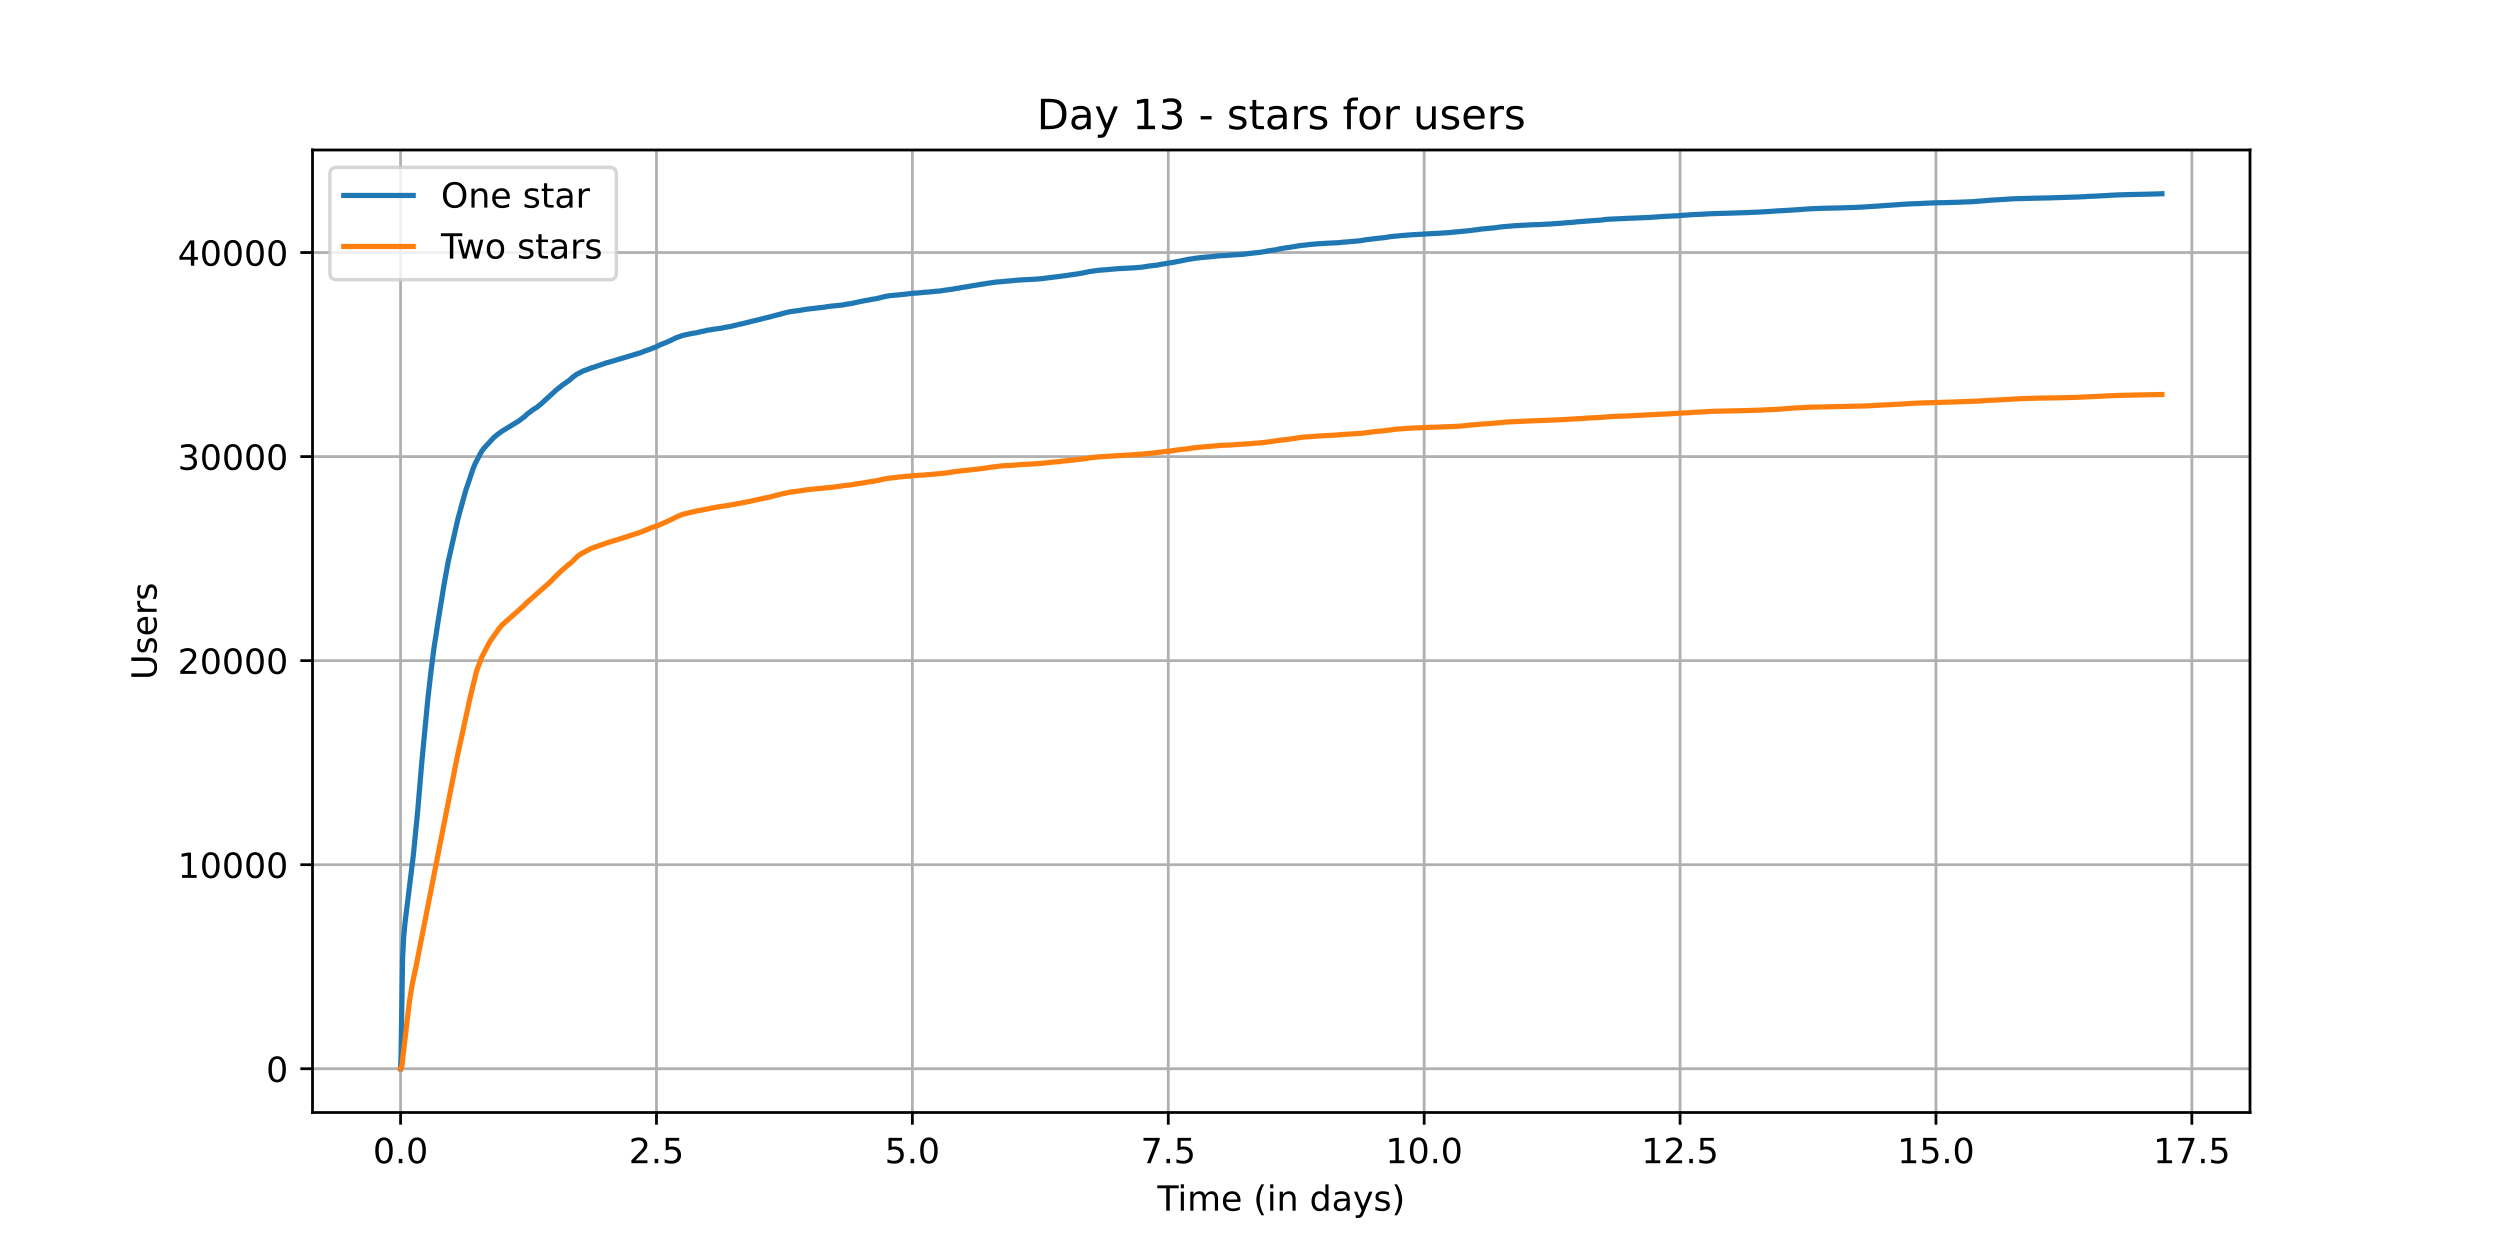 <?xml version="1.0" encoding="utf-8" standalone="no"?>
<!DOCTYPE svg PUBLIC "-//W3C//DTD SVG 1.1//EN"
  "http://www.w3.org/Graphics/SVG/1.1/DTD/svg11.dtd">
<!-- Created with matplotlib (https://matplotlib.org/) -->
<svg height="360pt" version="1.1" viewBox="0 0 720 360" width="720pt" xmlns="http://www.w3.org/2000/svg" xmlns:xlink="http://www.w3.org/1999/xlink">
 <defs>
  <style type="text/css">*{stroke-linecap:butt;stroke-linejoin:round;}</style>
 </defs>
 <g id="figure_1">
  <g id="patch_1">
   <path d="M 0 360 
L 720 360 
L 720 0 
L 0 0 
z
" style="fill:#ffffff;"/>
  </g>
  <g id="axes_1">
   <g id="patch_2">
    <path d="M 90 320.4 
L 648 320.4 
L 648 43.2 
L 90 43.2 
z
" style="fill:#ffffff;"/>
   </g>
   <g id="matplotlib.axis_1">
    <g id="xtick_1">
     <g id="line2d_1">
      <path clip-path="url(#p4069d397db)" d="M 115.364 320.4 
L 115.364 43.2 
" style="fill:none;stroke:#b0b0b0;stroke-linecap:square;stroke-width:0.8;"/>
     </g>
     <g id="line2d_2">
      <defs>
       <path d="M 0 0 
L 0 3.5 
" id="m867867e6f7" style="stroke:#000000;stroke-width:0.8;"/>
      </defs>
      <g>
       <use style="stroke:#000000;stroke-width:0.8;" x="115.364" xlink:href="#m867867e6f7" y="320.4"/>
      </g>
     </g>
     <g id="text_1">
      <!-- 0.0 -->
      <g transform="translate(107.412 334.998)scale(0.1 -0.1)">
       <defs>
        <path d="M 31.781 66.406 
Q 24.172 66.406 20.328 58.906 
Q 16.5 51.422 16.5 36.375 
Q 16.5 21.391 20.328 13.891 
Q 24.172 6.391 31.781 6.391 
Q 39.453 6.391 43.281 13.891 
Q 47.125 21.391 47.125 36.375 
Q 47.125 51.422 43.281 58.906 
Q 39.453 66.406 31.781 66.406 
z
M 31.781 74.219 
Q 44.047 74.219 50.516 64.516 
Q 56.984 54.828 56.984 36.375 
Q 56.984 17.969 50.516 8.266 
Q 44.047 -1.422 31.781 -1.422 
Q 19.531 -1.422 13.062 8.266 
Q 6.594 17.969 6.594 36.375 
Q 6.594 54.828 13.062 64.516 
Q 19.531 74.219 31.781 74.219 
z
" id="DejaVuSans-48"/>
        <path d="M 10.688 12.406 
L 21 12.406 
L 21 0 
L 10.688 0 
z
" id="DejaVuSans-46"/>
       </defs>
       <use xlink:href="#DejaVuSans-48"/>
       <use x="63.623" xlink:href="#DejaVuSans-46"/>
       <use x="95.41" xlink:href="#DejaVuSans-48"/>
      </g>
     </g>
    </g>
    <g id="xtick_2">
     <g id="line2d_3">
      <path clip-path="url(#p4069d397db)" d="M 189.062 320.4 
L 189.062 43.2 
" style="fill:none;stroke:#b0b0b0;stroke-linecap:square;stroke-width:0.8;"/>
     </g>
     <g id="line2d_4">
      <g>
       <use style="stroke:#000000;stroke-width:0.8;" x="189.062" xlink:href="#m867867e6f7" y="320.4"/>
      </g>
     </g>
     <g id="text_2">
      <!-- 2.5 -->
      <g transform="translate(181.111 334.998)scale(0.1 -0.1)">
       <defs>
        <path d="M 19.188 8.297 
L 53.609 8.297 
L 53.609 0 
L 7.328 0 
L 7.328 8.297 
Q 12.938 14.109 22.625 23.891 
Q 32.328 33.688 34.812 36.531 
Q 39.547 41.844 41.422 45.531 
Q 43.312 49.219 43.312 52.781 
Q 43.312 58.594 39.234 62.25 
Q 35.156 65.922 28.609 65.922 
Q 23.969 65.922 18.812 64.312 
Q 13.672 62.703 7.812 59.422 
L 7.812 69.391 
Q 13.766 71.781 18.938 73 
Q 24.125 74.219 28.422 74.219 
Q 39.75 74.219 46.484 68.547 
Q 53.219 62.891 53.219 53.422 
Q 53.219 48.922 51.531 44.891 
Q 49.859 40.875 45.406 35.406 
Q 44.188 33.984 37.641 27.219 
Q 31.109 20.453 19.188 8.297 
z
" id="DejaVuSans-50"/>
        <path d="M 10.797 72.906 
L 49.516 72.906 
L 49.516 64.594 
L 19.828 64.594 
L 19.828 46.734 
Q 21.969 47.469 24.109 47.828 
Q 26.266 48.188 28.422 48.188 
Q 40.625 48.188 47.75 41.5 
Q 54.891 34.812 54.891 23.391 
Q 54.891 11.625 47.562 5.094 
Q 40.234 -1.422 26.906 -1.422 
Q 22.312 -1.422 17.547 -0.641 
Q 12.797 0.141 7.719 1.703 
L 7.719 11.625 
Q 12.109 9.234 16.797 8.062 
Q 21.484 6.891 26.703 6.891 
Q 35.156 6.891 40.078 11.328 
Q 45.016 15.766 45.016 23.391 
Q 45.016 31 40.078 35.438 
Q 35.156 39.891 26.703 39.891 
Q 22.75 39.891 18.812 39.016 
Q 14.891 38.141 10.797 36.281 
z
" id="DejaVuSans-53"/>
       </defs>
       <use xlink:href="#DejaVuSans-50"/>
       <use x="63.623" xlink:href="#DejaVuSans-46"/>
       <use x="95.41" xlink:href="#DejaVuSans-53"/>
      </g>
     </g>
    </g>
    <g id="xtick_3">
     <g id="line2d_5">
      <path clip-path="url(#p4069d397db)" d="M 262.761 320.4 
L 262.761 43.2 
" style="fill:none;stroke:#b0b0b0;stroke-linecap:square;stroke-width:0.8;"/>
     </g>
     <g id="line2d_6">
      <g>
       <use style="stroke:#000000;stroke-width:0.8;" x="262.761" xlink:href="#m867867e6f7" y="320.4"/>
      </g>
     </g>
     <g id="text_3">
      <!-- 5.0 -->
      <g transform="translate(254.809 334.998)scale(0.1 -0.1)">
       <use xlink:href="#DejaVuSans-53"/>
       <use x="63.623" xlink:href="#DejaVuSans-46"/>
       <use x="95.41" xlink:href="#DejaVuSans-48"/>
      </g>
     </g>
    </g>
    <g id="xtick_4">
     <g id="line2d_7">
      <path clip-path="url(#p4069d397db)" d="M 336.46 320.4 
L 336.46 43.2 
" style="fill:none;stroke:#b0b0b0;stroke-linecap:square;stroke-width:0.8;"/>
     </g>
     <g id="line2d_8">
      <g>
       <use style="stroke:#000000;stroke-width:0.8;" x="336.46" xlink:href="#m867867e6f7" y="320.4"/>
      </g>
     </g>
     <g id="text_4">
      <!-- 7.5 -->
      <g transform="translate(328.508 334.998)scale(0.1 -0.1)">
       <defs>
        <path d="M 8.203 72.906 
L 55.078 72.906 
L 55.078 68.703 
L 28.609 0 
L 18.312 0 
L 43.219 64.594 
L 8.203 64.594 
z
" id="DejaVuSans-55"/>
       </defs>
       <use xlink:href="#DejaVuSans-55"/>
       <use x="63.623" xlink:href="#DejaVuSans-46"/>
       <use x="95.41" xlink:href="#DejaVuSans-53"/>
      </g>
     </g>
    </g>
    <g id="xtick_5">
     <g id="line2d_9">
      <path clip-path="url(#p4069d397db)" d="M 410.158 320.4 
L 410.158 43.2 
" style="fill:none;stroke:#b0b0b0;stroke-linecap:square;stroke-width:0.8;"/>
     </g>
     <g id="line2d_10">
      <g>
       <use style="stroke:#000000;stroke-width:0.8;" x="410.158" xlink:href="#m867867e6f7" y="320.4"/>
      </g>
     </g>
     <g id="text_5">
      <!-- 10.0 -->
      <g transform="translate(399.026 334.998)scale(0.1 -0.1)">
       <defs>
        <path d="M 12.406 8.297 
L 28.516 8.297 
L 28.516 63.922 
L 10.984 60.406 
L 10.984 69.391 
L 28.422 72.906 
L 38.281 72.906 
L 38.281 8.297 
L 54.391 8.297 
L 54.391 0 
L 12.406 0 
z
" id="DejaVuSans-49"/>
       </defs>
       <use xlink:href="#DejaVuSans-49"/>
       <use x="63.623" xlink:href="#DejaVuSans-48"/>
       <use x="127.246" xlink:href="#DejaVuSans-46"/>
       <use x="159.033" xlink:href="#DejaVuSans-48"/>
      </g>
     </g>
    </g>
    <g id="xtick_6">
     <g id="line2d_11">
      <path clip-path="url(#p4069d397db)" d="M 483.857 320.4 
L 483.857 43.2 
" style="fill:none;stroke:#b0b0b0;stroke-linecap:square;stroke-width:0.8;"/>
     </g>
     <g id="line2d_12">
      <g>
       <use style="stroke:#000000;stroke-width:0.8;" x="483.857" xlink:href="#m867867e6f7" y="320.4"/>
      </g>
     </g>
     <g id="text_6">
      <!-- 12.5 -->
      <g transform="translate(472.724 334.998)scale(0.1 -0.1)">
       <use xlink:href="#DejaVuSans-49"/>
       <use x="63.623" xlink:href="#DejaVuSans-50"/>
       <use x="127.246" xlink:href="#DejaVuSans-46"/>
       <use x="159.033" xlink:href="#DejaVuSans-53"/>
      </g>
     </g>
    </g>
    <g id="xtick_7">
     <g id="line2d_13">
      <path clip-path="url(#p4069d397db)" d="M 557.556 320.4 
L 557.556 43.2 
" style="fill:none;stroke:#b0b0b0;stroke-linecap:square;stroke-width:0.8;"/>
     </g>
     <g id="line2d_14">
      <g>
       <use style="stroke:#000000;stroke-width:0.8;" x="557.556" xlink:href="#m867867e6f7" y="320.4"/>
      </g>
     </g>
     <g id="text_7">
      <!-- 15.0 -->
      <g transform="translate(546.423 334.998)scale(0.1 -0.1)">
       <use xlink:href="#DejaVuSans-49"/>
       <use x="63.623" xlink:href="#DejaVuSans-53"/>
       <use x="127.246" xlink:href="#DejaVuSans-46"/>
       <use x="159.033" xlink:href="#DejaVuSans-48"/>
      </g>
     </g>
    </g>
    <g id="xtick_8">
     <g id="line2d_15">
      <path clip-path="url(#p4069d397db)" d="M 631.254 320.4 
L 631.254 43.2 
" style="fill:none;stroke:#b0b0b0;stroke-linecap:square;stroke-width:0.8;"/>
     </g>
     <g id="line2d_16">
      <g>
       <use style="stroke:#000000;stroke-width:0.8;" x="631.254" xlink:href="#m867867e6f7" y="320.4"/>
      </g>
     </g>
     <g id="text_8">
      <!-- 17.5 -->
      <g transform="translate(620.122 334.998)scale(0.1 -0.1)">
       <use xlink:href="#DejaVuSans-49"/>
       <use x="63.623" xlink:href="#DejaVuSans-55"/>
       <use x="127.246" xlink:href="#DejaVuSans-46"/>
       <use x="159.033" xlink:href="#DejaVuSans-53"/>
      </g>
     </g>
    </g>
    <g id="text_9">
     <!-- Time (in days) -->
     <g transform="translate(333.327 348.677)scale(0.1 -0.1)">
      <defs>
       <path d="M -0.297 72.906 
L 61.375 72.906 
L 61.375 64.594 
L 35.5 64.594 
L 35.5 0 
L 25.594 0 
L 25.594 64.594 
L -0.297 64.594 
z
" id="DejaVuSans-84"/>
       <path d="M 9.422 54.688 
L 18.406 54.688 
L 18.406 0 
L 9.422 0 
z
M 9.422 75.984 
L 18.406 75.984 
L 18.406 64.594 
L 9.422 64.594 
z
" id="DejaVuSans-105"/>
       <path d="M 52 44.188 
Q 55.375 50.25 60.062 53.125 
Q 64.75 56 71.094 56 
Q 79.641 56 84.281 50.016 
Q 88.922 44.047 88.922 33.016 
L 88.922 0 
L 79.891 0 
L 79.891 32.719 
Q 79.891 40.578 77.094 44.375 
Q 74.312 48.188 68.609 48.188 
Q 61.625 48.188 57.562 43.547 
Q 53.516 38.922 53.516 30.906 
L 53.516 0 
L 44.484 0 
L 44.484 32.719 
Q 44.484 40.625 41.703 44.406 
Q 38.922 48.188 33.109 48.188 
Q 26.219 48.188 22.156 43.531 
Q 18.109 38.875 18.109 30.906 
L 18.109 0 
L 9.078 0 
L 9.078 54.688 
L 18.109 54.688 
L 18.109 46.188 
Q 21.188 51.219 25.484 53.609 
Q 29.781 56 35.688 56 
Q 41.656 56 45.828 52.969 
Q 50 49.953 52 44.188 
z
" id="DejaVuSans-109"/>
       <path d="M 56.203 29.594 
L 56.203 25.203 
L 14.891 25.203 
Q 15.484 15.922 20.484 11.062 
Q 25.484 6.203 34.422 6.203 
Q 39.594 6.203 44.453 7.469 
Q 49.312 8.734 54.109 11.281 
L 54.109 2.781 
Q 49.266 0.734 44.188 -0.344 
Q 39.109 -1.422 33.891 -1.422 
Q 20.797 -1.422 13.156 6.188 
Q 5.516 13.812 5.516 26.812 
Q 5.516 40.234 12.766 48.109 
Q 20.016 56 32.328 56 
Q 43.359 56 49.781 48.891 
Q 56.203 41.797 56.203 29.594 
z
M 47.219 32.234 
Q 47.125 39.594 43.094 43.984 
Q 39.062 48.391 32.422 48.391 
Q 24.906 48.391 20.391 44.141 
Q 15.875 39.891 15.188 32.172 
z
" id="DejaVuSans-101"/>
       <path id="DejaVuSans-32"/>
       <path d="M 31 75.875 
Q 24.469 64.656 21.281 53.656 
Q 18.109 42.672 18.109 31.391 
Q 18.109 20.125 21.312 9.062 
Q 24.516 -2 31 -13.188 
L 23.188 -13.188 
Q 15.875 -1.703 12.234 9.375 
Q 8.594 20.453 8.594 31.391 
Q 8.594 42.281 12.203 53.312 
Q 15.828 64.359 23.188 75.875 
z
" id="DejaVuSans-40"/>
       <path d="M 54.891 33.016 
L 54.891 0 
L 45.906 0 
L 45.906 32.719 
Q 45.906 40.484 42.875 44.328 
Q 39.844 48.188 33.797 48.188 
Q 26.516 48.188 22.312 43.547 
Q 18.109 38.922 18.109 30.906 
L 18.109 0 
L 9.078 0 
L 9.078 54.688 
L 18.109 54.688 
L 18.109 46.188 
Q 21.344 51.125 25.703 53.562 
Q 30.078 56 35.797 56 
Q 45.219 56 50.047 50.172 
Q 54.891 44.344 54.891 33.016 
z
" id="DejaVuSans-110"/>
       <path d="M 45.406 46.391 
L 45.406 75.984 
L 54.391 75.984 
L 54.391 0 
L 45.406 0 
L 45.406 8.203 
Q 42.578 3.328 38.25 0.953 
Q 33.938 -1.422 27.875 -1.422 
Q 17.969 -1.422 11.734 6.484 
Q 5.516 14.406 5.516 27.297 
Q 5.516 40.188 11.734 48.094 
Q 17.969 56 27.875 56 
Q 33.938 56 38.25 53.625 
Q 42.578 51.266 45.406 46.391 
z
M 14.797 27.297 
Q 14.797 17.391 18.875 11.75 
Q 22.953 6.109 30.078 6.109 
Q 37.203 6.109 41.297 11.75 
Q 45.406 17.391 45.406 27.297 
Q 45.406 37.203 41.297 42.844 
Q 37.203 48.484 30.078 48.484 
Q 22.953 48.484 18.875 42.844 
Q 14.797 37.203 14.797 27.297 
z
" id="DejaVuSans-100"/>
       <path d="M 34.281 27.484 
Q 23.391 27.484 19.188 25 
Q 14.984 22.516 14.984 16.5 
Q 14.984 11.719 18.141 8.906 
Q 21.297 6.109 26.703 6.109 
Q 34.188 6.109 38.703 11.406 
Q 43.219 16.703 43.219 25.484 
L 43.219 27.484 
z
M 52.203 31.203 
L 52.203 0 
L 43.219 0 
L 43.219 8.297 
Q 40.141 3.328 35.547 0.953 
Q 30.953 -1.422 24.312 -1.422 
Q 15.922 -1.422 10.953 3.297 
Q 6 8.016 6 15.922 
Q 6 25.141 12.172 29.828 
Q 18.359 34.516 30.609 34.516 
L 43.219 34.516 
L 43.219 35.406 
Q 43.219 41.609 39.141 45 
Q 35.062 48.391 27.688 48.391 
Q 23 48.391 18.547 47.266 
Q 14.109 46.141 10.016 43.891 
L 10.016 52.203 
Q 14.938 54.109 19.578 55.047 
Q 24.219 56 28.609 56 
Q 40.484 56 46.344 49.844 
Q 52.203 43.703 52.203 31.203 
z
" id="DejaVuSans-97"/>
       <path d="M 32.172 -5.078 
Q 28.375 -14.844 24.75 -17.812 
Q 21.141 -20.797 15.094 -20.797 
L 7.906 -20.797 
L 7.906 -13.281 
L 13.188 -13.281 
Q 16.891 -13.281 18.938 -11.516 
Q 21 -9.766 23.484 -3.219 
L 25.094 0.875 
L 2.984 54.688 
L 12.5 54.688 
L 29.594 11.922 
L 46.688 54.688 
L 56.203 54.688 
z
" id="DejaVuSans-121"/>
       <path d="M 44.281 53.078 
L 44.281 44.578 
Q 40.484 46.531 36.375 47.5 
Q 32.281 48.484 27.875 48.484 
Q 21.188 48.484 17.844 46.438 
Q 14.5 44.391 14.5 40.281 
Q 14.5 37.156 16.891 35.375 
Q 19.281 33.594 26.516 31.984 
L 29.594 31.297 
Q 39.156 29.25 43.188 25.516 
Q 47.219 21.781 47.219 15.094 
Q 47.219 7.469 41.188 3.016 
Q 35.156 -1.422 24.609 -1.422 
Q 20.219 -1.422 15.453 -0.562 
Q 10.688 0.297 5.422 2 
L 5.422 11.281 
Q 10.406 8.688 15.234 7.391 
Q 20.062 6.109 24.812 6.109 
Q 31.156 6.109 34.562 8.281 
Q 37.984 10.453 37.984 14.406 
Q 37.984 18.062 35.516 20.016 
Q 33.062 21.969 24.703 23.781 
L 21.578 24.516 
Q 13.234 26.266 9.516 29.906 
Q 5.812 33.547 5.812 39.891 
Q 5.812 47.609 11.281 51.797 
Q 16.75 56 26.812 56 
Q 31.781 56 36.172 55.266 
Q 40.578 54.547 44.281 53.078 
z
" id="DejaVuSans-115"/>
       <path d="M 8.016 75.875 
L 15.828 75.875 
Q 23.141 64.359 26.781 53.312 
Q 30.422 42.281 30.422 31.391 
Q 30.422 20.453 26.781 9.375 
Q 23.141 -1.703 15.828 -13.188 
L 8.016 -13.188 
Q 14.5 -2 17.703 9.062 
Q 20.906 20.125 20.906 31.391 
Q 20.906 42.672 17.703 53.656 
Q 14.5 64.656 8.016 75.875 
z
" id="DejaVuSans-41"/>
      </defs>
      <use xlink:href="#DejaVuSans-84"/>
      <use x="57.959" xlink:href="#DejaVuSans-105"/>
      <use x="85.742" xlink:href="#DejaVuSans-109"/>
      <use x="183.154" xlink:href="#DejaVuSans-101"/>
      <use x="244.678" xlink:href="#DejaVuSans-32"/>
      <use x="276.465" xlink:href="#DejaVuSans-40"/>
      <use x="315.479" xlink:href="#DejaVuSans-105"/>
      <use x="343.262" xlink:href="#DejaVuSans-110"/>
      <use x="406.641" xlink:href="#DejaVuSans-32"/>
      <use x="438.428" xlink:href="#DejaVuSans-100"/>
      <use x="501.904" xlink:href="#DejaVuSans-97"/>
      <use x="563.184" xlink:href="#DejaVuSans-121"/>
      <use x="622.363" xlink:href="#DejaVuSans-115"/>
      <use x="674.463" xlink:href="#DejaVuSans-41"/>
     </g>
    </g>
   </g>
   <g id="matplotlib.axis_2">
    <g id="ytick_1">
     <g id="line2d_17">
      <path clip-path="url(#p4069d397db)" d="M 90 307.8 
L 648 307.8 
" style="fill:none;stroke:#b0b0b0;stroke-linecap:square;stroke-width:0.8;"/>
     </g>
     <g id="line2d_18">
      <defs>
       <path d="M 0 0 
L -3.5 0 
" id="m6241ed5c55" style="stroke:#000000;stroke-width:0.8;"/>
      </defs>
      <g>
       <use style="stroke:#000000;stroke-width:0.8;" x="90" xlink:href="#m6241ed5c55" y="307.8"/>
      </g>
     </g>
     <g id="text_10">
      <!-- 0 -->
      <g transform="translate(76.638 311.599)scale(0.1 -0.1)">
       <use xlink:href="#DejaVuSans-48"/>
      </g>
     </g>
    </g>
    <g id="ytick_2">
     <g id="line2d_19">
      <path clip-path="url(#p4069d397db)" d="M 90 249.033 
L 648 249.033 
" style="fill:none;stroke:#b0b0b0;stroke-linecap:square;stroke-width:0.8;"/>
     </g>
     <g id="line2d_20">
      <g>
       <use style="stroke:#000000;stroke-width:0.8;" x="90" xlink:href="#m6241ed5c55" y="249.033"/>
      </g>
     </g>
     <g id="text_11">
      <!-- 10000 -->
      <g transform="translate(51.188 252.832)scale(0.1 -0.1)">
       <use xlink:href="#DejaVuSans-49"/>
       <use x="63.623" xlink:href="#DejaVuSans-48"/>
       <use x="127.246" xlink:href="#DejaVuSans-48"/>
       <use x="190.869" xlink:href="#DejaVuSans-48"/>
       <use x="254.492" xlink:href="#DejaVuSans-48"/>
      </g>
     </g>
    </g>
    <g id="ytick_3">
     <g id="line2d_21">
      <path clip-path="url(#p4069d397db)" d="M 90 190.265 
L 648 190.265 
" style="fill:none;stroke:#b0b0b0;stroke-linecap:square;stroke-width:0.8;"/>
     </g>
     <g id="line2d_22">
      <g>
       <use style="stroke:#000000;stroke-width:0.8;" x="90" xlink:href="#m6241ed5c55" y="190.265"/>
      </g>
     </g>
     <g id="text_12">
      <!-- 20000 -->
      <g transform="translate(51.188 194.065)scale(0.1 -0.1)">
       <use xlink:href="#DejaVuSans-50"/>
       <use x="63.623" xlink:href="#DejaVuSans-48"/>
       <use x="127.246" xlink:href="#DejaVuSans-48"/>
       <use x="190.869" xlink:href="#DejaVuSans-48"/>
       <use x="254.492" xlink:href="#DejaVuSans-48"/>
      </g>
     </g>
    </g>
    <g id="ytick_4">
     <g id="line2d_23">
      <path clip-path="url(#p4069d397db)" d="M 90 131.498 
L 648 131.498 
" style="fill:none;stroke:#b0b0b0;stroke-linecap:square;stroke-width:0.8;"/>
     </g>
     <g id="line2d_24">
      <g>
       <use style="stroke:#000000;stroke-width:0.8;" x="90" xlink:href="#m6241ed5c55" y="131.498"/>
      </g>
     </g>
     <g id="text_13">
      <!-- 30000 -->
      <g transform="translate(51.188 135.297)scale(0.1 -0.1)">
       <defs>
        <path d="M 40.578 39.312 
Q 47.656 37.797 51.625 33 
Q 55.609 28.219 55.609 21.188 
Q 55.609 10.406 48.188 4.484 
Q 40.766 -1.422 27.094 -1.422 
Q 22.516 -1.422 17.656 -0.516 
Q 12.797 0.391 7.625 2.203 
L 7.625 11.719 
Q 11.719 9.328 16.594 8.109 
Q 21.484 6.891 26.812 6.891 
Q 36.078 6.891 40.938 10.547 
Q 45.797 14.203 45.797 21.188 
Q 45.797 27.641 41.281 31.266 
Q 36.766 34.906 28.719 34.906 
L 20.219 34.906 
L 20.219 43.016 
L 29.109 43.016 
Q 36.375 43.016 40.234 45.922 
Q 44.094 48.828 44.094 54.297 
Q 44.094 59.906 40.109 62.906 
Q 36.141 65.922 28.719 65.922 
Q 24.656 65.922 20.016 65.031 
Q 15.375 64.156 9.812 62.312 
L 9.812 71.094 
Q 15.438 72.656 20.344 73.438 
Q 25.25 74.219 29.594 74.219 
Q 40.828 74.219 47.359 69.109 
Q 53.906 64.016 53.906 55.328 
Q 53.906 49.266 50.438 45.094 
Q 46.969 40.922 40.578 39.312 
z
" id="DejaVuSans-51"/>
       </defs>
       <use xlink:href="#DejaVuSans-51"/>
       <use x="63.623" xlink:href="#DejaVuSans-48"/>
       <use x="127.246" xlink:href="#DejaVuSans-48"/>
       <use x="190.869" xlink:href="#DejaVuSans-48"/>
       <use x="254.492" xlink:href="#DejaVuSans-48"/>
      </g>
     </g>
    </g>
    <g id="ytick_5">
     <g id="line2d_25">
      <path clip-path="url(#p4069d397db)" d="M 90 72.731 
L 648 72.731 
" style="fill:none;stroke:#b0b0b0;stroke-linecap:square;stroke-width:0.8;"/>
     </g>
     <g id="line2d_26">
      <g>
       <use style="stroke:#000000;stroke-width:0.8;" x="90" xlink:href="#m6241ed5c55" y="72.731"/>
      </g>
     </g>
     <g id="text_14">
      <!-- 40000 -->
      <g transform="translate(51.188 76.53)scale(0.1 -0.1)">
       <defs>
        <path d="M 37.797 64.312 
L 12.891 25.391 
L 37.797 25.391 
z
M 35.203 72.906 
L 47.609 72.906 
L 47.609 25.391 
L 58.016 25.391 
L 58.016 17.188 
L 47.609 17.188 
L 47.609 0 
L 37.797 0 
L 37.797 17.188 
L 4.891 17.188 
L 4.891 26.703 
z
" id="DejaVuSans-52"/>
       </defs>
       <use xlink:href="#DejaVuSans-52"/>
       <use x="63.623" xlink:href="#DejaVuSans-48"/>
       <use x="127.246" xlink:href="#DejaVuSans-48"/>
       <use x="190.869" xlink:href="#DejaVuSans-48"/>
       <use x="254.492" xlink:href="#DejaVuSans-48"/>
      </g>
     </g>
    </g>
    <g id="text_15">
     <!-- Users -->
     <g transform="translate(45.108 195.801)rotate(-90)scale(0.1 -0.1)">
      <defs>
       <path d="M 8.688 72.906 
L 18.609 72.906 
L 18.609 28.609 
Q 18.609 16.891 22.844 11.734 
Q 27.094 6.594 36.625 6.594 
Q 46.094 6.594 50.344 11.734 
Q 54.594 16.891 54.594 28.609 
L 54.594 72.906 
L 64.5 72.906 
L 64.5 27.391 
Q 64.5 13.141 57.438 5.859 
Q 50.391 -1.422 36.625 -1.422 
Q 22.797 -1.422 15.734 5.859 
Q 8.688 13.141 8.688 27.391 
z
" id="DejaVuSans-85"/>
       <path d="M 41.109 46.297 
Q 39.594 47.172 37.812 47.578 
Q 36.031 48 33.891 48 
Q 26.266 48 22.188 43.047 
Q 18.109 38.094 18.109 28.812 
L 18.109 0 
L 9.078 0 
L 9.078 54.688 
L 18.109 54.688 
L 18.109 46.188 
Q 20.953 51.172 25.484 53.578 
Q 30.031 56 36.531 56 
Q 37.453 56 38.578 55.875 
Q 39.703 55.766 41.062 55.516 
z
" id="DejaVuSans-114"/>
      </defs>
      <use xlink:href="#DejaVuSans-85"/>
      <use x="73.193" xlink:href="#DejaVuSans-115"/>
      <use x="125.293" xlink:href="#DejaVuSans-101"/>
      <use x="186.816" xlink:href="#DejaVuSans-114"/>
      <use x="227.93" xlink:href="#DejaVuSans-115"/>
     </g>
    </g>
   </g>
   <g id="line2d_27">
    <path clip-path="url(#p4069d397db)" d="M 115.364 307.8 
L 115.498 304.192 
L 115.944 275.972 
L 116.248 270.042 
L 116.634 265.852 
L 119.048 246.277 
L 120.265 233.894 
L 121.34 221.195 
L 121.523 219.091 
L 123.228 201.243 
L 123.796 196.213 
L 124.161 193.092 
L 125.033 186.293 
L 125.703 182.056 
L 126.007 179.922 
L 126.048 179.723 
L 126.839 174.757 
L 127.123 173.158 
L 127.833 168.651 
L 128.016 167.652 
L 129.112 161.616 
L 131.83 149.651 
L 133.474 143.61 
L 133.94 141.923 
L 134.164 141.165 
L 134.529 140.102 
L 134.651 139.761 
L 136.274 134.895 
L 136.456 134.466 
L 136.882 133.461 
L 138.688 130.023 
L 139.317 129.153 
L 139.58 128.877 
L 142.259 125.962 
L 142.421 125.874 
L 143.09 125.263 
L 144.003 124.616 
L 144.247 124.417 
L 144.51 124.223 
L 149.319 121.296 
L 149.684 121.032 
L 149.887 120.897 
L 150.09 120.703 
L 150.982 120.068 
L 151.266 119.786 
L 151.551 119.515 
L 151.956 119.151 
L 153.052 118.334 
L 153.275 118.158 
L 153.945 117.705 
L 154.127 117.6 
L 154.635 117.3 
L 154.798 117.159 
L 155.104 116.9 
L 155.712 116.436 
L 156.098 116.072 
L 159.831 112.669 
L 160.054 112.44 
L 160.663 111.964 
L 160.886 111.764 
L 161.069 111.658 
L 161.495 111.294 
L 161.799 111.035 
L 162.043 110.853 
L 163.281 110.007 
L 163.463 109.884 
L 163.605 109.784 
L 163.869 109.59 
L 164.011 109.49 
L 164.377 109.149 
L 165.026 108.55 
L 165.412 108.344 
L 165.797 107.968 
L 168.05 106.792 
L 168.436 106.687 
L 169.592 106.24 
L 169.795 106.164 
L 170.038 106.058 
L 170.648 105.834 
L 171.074 105.74 
L 171.256 105.682 
L 171.561 105.576 
L 172.169 105.353 
L 174.137 104.677 
L 174.665 104.489 
L 175.132 104.383 
L 184.591 101.556 
L 185.524 101.139 
L 185.91 101.039 
L 186.519 100.81 
L 186.864 100.71 
L 187.452 100.487 
L 187.695 100.387 
L 188.061 100.21 
L 188.588 100.034 
L 188.933 99.928 
L 189.319 99.711 
L 189.542 99.57 
L 190.455 99.188 
L 191.226 98.865 
L 192.301 98.442 
L 192.545 98.33 
L 192.91 98.142 
L 193.215 98.036 
L 193.6 97.813 
L 194.778 97.254 
L 195.123 97.149 
L 196.584 96.608 
L 196.929 96.532 
L 198.431 96.208 
L 198.938 96.108 
L 199.243 96.05 
L 199.791 95.944 
L 200.48 95.856 
L 200.866 95.762 
L 201.11 95.691 
L 202.672 95.35 
L 203.199 95.245 
L 203.666 95.098 
L 204.579 94.992 
L 205.674 94.792 
L 206.405 94.692 
L 206.668 94.663 
L 207.419 94.563 
L 207.723 94.516 
L 209.164 94.216 
L 209.894 94.11 
L 210.198 94.058 
L 210.665 93.952 
L 213.201 93.335 
L 213.789 93.229 
L 217.097 92.394 
L 217.625 92.289 
L 220.628 91.525 
L 221.136 91.419 
L 226.251 90.061 
L 226.697 89.961 
L 226.921 89.909 
L 227.326 89.803 
L 228.097 89.697 
L 228.828 89.591 
L 229.518 89.503 
L 230.35 89.397 
L 230.715 89.315 
L 231.324 89.221 
L 231.547 89.174 
L 232.379 89.051 
L 233.231 88.945 
L 233.515 88.904 
L 234.53 88.798 
L 235.28 88.698 
L 236.255 88.592 
L 236.823 88.539 
L 237.656 88.439 
L 237.879 88.381 
L 238.833 88.222 
L 239.908 88.116 
L 240.456 88.069 
L 241.45 87.963 
L 242.039 87.905 
L 242.789 87.799 
L 243.946 87.581 
L 244.717 87.476 
L 245.528 87.358 
L 245.914 87.252 
L 247.496 86.911 
L 247.943 86.806 
L 249.241 86.547 
L 250.032 86.441 
L 250.378 86.365 
L 250.783 86.259 
L 251.677 86.118 
L 252.306 86.012 
L 252.651 85.942 
L 255.189 85.325 
L 255.879 85.219 
L 256.183 85.166 
L 257.38 85.06 
L 257.685 85.013 
L 258.963 84.907 
L 259.592 84.837 
L 260.667 84.731 
L 261.255 84.672 
L 261.884 84.567 
L 262.513 84.496 
L 264.014 84.39 
L 264.521 84.355 
L 265.576 84.249 
L 266.144 84.196 
L 267.564 84.091 
L 268.132 84.038 
L 269.086 83.932 
L 269.37 83.897 
L 270.851 83.791 
L 271.805 83.626 
L 272.475 83.521 
L 273.144 83.438 
L 274.037 83.332 
L 275.193 83.109 
L 275.964 83.003 
L 276.288 82.939 
L 276.836 82.833 
L 277.77 82.68 
L 278.459 82.574 
L 278.743 82.539 
L 279.982 82.292 
L 280.794 82.187 
L 281.747 82.022 
L 282.377 81.922 
L 282.6 81.863 
L 283.453 81.758 
L 284.528 81.564 
L 285.341 81.458 
L 286.112 81.346 
L 286.944 81.24 
L 287.127 81.217 
L 288.547 81.111 
L 288.811 81.082 
L 289.825 80.976 
L 290.292 80.952 
L 291.469 80.847 
L 292.057 80.788 
L 293.132 80.682 
L 293.66 80.641 
L 295.567 80.535 
L 295.993 80.523 
L 297.799 80.418 
L 298.306 80.382 
L 299.746 80.277 
L 300.436 80.188 
L 301.39 80.083 
L 301.694 80.03 
L 302.566 79.924 
L 303.175 79.859 
L 303.926 79.754 
L 304.575 79.677 
L 305.326 79.571 
L 305.934 79.507 
L 306.767 79.401 
L 307.598 79.278 
L 308.167 79.172 
L 308.714 79.125 
L 309.303 79.019 
L 309.566 78.99 
L 310.276 78.896 
L 310.845 78.79 
L 311.9 78.602 
L 312.427 78.496 
L 312.792 78.414 
L 313.279 78.314 
L 313.685 78.202 
L 314.253 78.149 
L 314.983 78.043 
L 315.815 77.92 
L 316.708 77.814 
L 317.235 77.773 
L 318.737 77.667 
L 319.284 77.62 
L 320.319 77.515 
L 320.806 77.485 
L 321.881 77.379 
L 322.368 77.35 
L 324.6 77.244 
L 325.087 77.215 
L 326.933 77.109 
L 327.501 77.056 
L 328.799 76.956 
L 329.022 76.909 
L 329.854 76.803 
L 330.909 76.615 
L 331.822 76.51 
L 332.431 76.445 
L 333.324 76.345 
L 333.668 76.269 
L 334.176 76.169 
L 334.5 76.104 
L 335.231 75.998 
L 336.245 75.816 
L 336.813 75.71 
L 337.341 75.669 
L 337.889 75.563 
L 339.167 75.305 
L 339.816 75.199 
L 341.379 74.864 
L 341.866 74.758 
L 342.19 74.694 
L 343.042 74.588 
L 344.117 74.388 
L 345.091 74.282 
L 345.781 74.194 
L 346.978 74.088 
L 347.546 74.035 
L 348.905 73.93 
L 349.595 73.842 
L 350.528 73.736 
L 351.157 73.665 
L 353.409 73.559 
L 354.038 73.489 
L 355.539 73.383 
L 356.006 73.36 
L 357.712 73.254 
L 358.178 73.23 
L 358.848 73.125 
L 359.538 73.036 
L 360.451 72.931 
L 361.1 72.854 
L 362.175 72.748 
L 362.844 72.666 
L 363.575 72.56 
L 363.757 72.537 
L 364.305 72.437 
L 364.569 72.408 
L 364.934 72.302 
L 365.806 72.161 
L 366.577 72.055 
L 367.267 71.967 
L 367.835 71.861 
L 368.038 71.779 
L 369.134 71.573 
L 369.702 71.467 
L 370.555 71.338 
L 371.428 71.232 
L 372.382 71.074 
L 373.011 70.974 
L 373.356 70.897 
L 374.066 70.792 
L 374.391 70.727 
L 375 70.662 
L 376.156 70.556 
L 376.44 70.515 
L 377.13 70.427 
L 378.125 70.321 
L 378.571 70.304 
L 379.525 70.198 
L 379.951 70.186 
L 381.817 70.08 
L 382.324 70.045 
L 384.637 69.939 
L 385.104 69.916 
L 386.26 69.816 
L 386.544 69.775 
L 388.045 69.669 
L 388.735 69.581 
L 390.094 69.481 
L 390.337 69.463 
L 391.555 69.363 
L 391.879 69.305 
L 392.853 69.134 
L 393.482 69.029 
L 394.05 68.976 
L 394.862 68.87 
L 395.572 68.776 
L 396.505 68.67 
L 397.114 68.605 
L 398.007 68.505 
L 398.271 68.482 
L 399.062 68.37 
L 399.752 68.265 
L 400.584 68.141 
L 401.599 68.035 
L 402.188 67.977 
L 403.263 67.877 
L 403.527 67.847 
L 404.988 67.742 
L 405.536 67.694 
L 407.018 67.589 
L 407.281 67.565 
L 409.553 67.459 
L 410.101 67.412 
L 411.826 67.307 
L 412.069 67.289 
L 414.564 67.183 
L 415.112 67.136 
L 416.695 67.03 
L 417.202 66.995 
L 418.151 66.901 
L 418.926 66.831 
L 420.079 66.725 
L 420.729 66.648 
L 421.986 66.543 
L 422.574 66.484 
L 423.629 66.378 
L 423.934 66.319 
L 424.725 66.214 
L 425.293 66.161 
L 426.043 66.055 
L 426.368 65.99 
L 427.545 65.884 
L 428.174 65.814 
L 429.331 65.714 
L 429.595 65.685 
L 430.143 65.638 
L 431.117 65.532 
L 431.34 65.467 
L 432.254 65.361 
L 432.923 65.279 
L 434.283 65.173 
L 434.77 65.144 
L 435.846 65.038 
L 436.11 65.015 
L 437.916 64.915 
L 438.159 64.897 
L 440.188 64.791 
L 440.695 64.756 
L 444.022 64.65 
L 444.59 64.597 
L 446.802 64.498 
L 447.086 64.456 
L 448.688 64.351 
L 449.196 64.315 
L 450.535 64.21 
L 451.123 64.151 
L 452.766 64.045 
L 453.314 63.998 
L 454.085 63.892 
L 454.592 63.857 
L 456.073 63.751 
L 456.621 63.704 
L 458.021 63.598 
L 458.285 63.569 
L 460.01 63.463 
L 460.233 63.452 
L 461.41 63.352 
L 461.674 63.322 
L 462.222 63.216 
L 462.73 63.181 
L 464.353 63.075 
L 464.779 63.064 
L 467.173 62.958 
L 467.64 62.934 
L 469.932 62.829 
L 470.359 62.817 
L 472.752 62.711 
L 473.179 62.699 
L 475.614 62.593 
L 476.202 62.535 
L 477.926 62.429 
L 478.515 62.37 
L 480.462 62.264 
L 480.909 62.247 
L 483.12 62.141 
L 483.647 62.1 
L 484.783 61.994 
L 485.25 61.971 
L 486.751 61.865 
L 487.299 61.818 
L 489.715 61.712 
L 490.161 61.694 
L 491.968 61.594 
L 492.211 61.571 
L 495.457 61.465 
L 495.883 61.453 
L 499.576 61.348 
L 500.042 61.324 
L 503.41 61.218 
L 503.917 61.183 
L 506.656 61.077 
L 507.163 61.042 
L 508.928 60.936 
L 509.415 60.907 
L 511.16 60.801 
L 511.749 60.742 
L 513.818 60.637 
L 514.326 60.601 
L 516.253 60.496 
L 516.781 60.454 
L 518.404 60.349 
L 518.627 60.337 
L 519.824 60.237 
L 520.047 60.225 
L 521.629 60.119 
L 522.096 60.096 
L 524.977 59.99 
L 525.403 59.978 
L 530.313 59.873 
L 530.8 59.843 
L 534.127 59.737 
L 534.553 59.726 
L 536.623 59.62 
L 537.11 59.59 
L 538.652 59.485 
L 538.896 59.467 
L 540.661 59.361 
L 541.168 59.326 
L 542.487 59.22 
L 543.014 59.179 
L 544.84 59.073 
L 545.408 59.02 
L 547.072 58.915 
L 547.661 58.856 
L 549.689 58.75 
L 550.217 58.709 
L 553.362 58.603 
L 553.869 58.568 
L 556.162 58.462 
L 556.405 58.445 
L 560.89 58.339 
L 561.336 58.321 
L 564.785 58.215 
L 564.968 58.198 
L 567.991 58.092 
L 568.519 58.051 
L 569.675 57.945 
L 570.142 57.921 
L 571.481 57.816 
L 572.069 57.757 
L 573.409 57.651 
L 573.876 57.628 
L 575.56 57.522 
L 576.027 57.498 
L 577.733 57.393 
L 578.281 57.346 
L 580.087 57.24 
L 580.513 57.228 
L 584.713 57.122 
L 585.18 57.099 
L 590.313 56.993 
L 590.779 56.969 
L 594.371 56.864 
L 594.817 56.846 
L 598.043 56.74 
L 598.469 56.729 
L 600.599 56.623 
L 601.168 56.57 
L 604.008 56.464 
L 604.536 56.423 
L 606.749 56.317 
L 607.296 56.27 
L 609.204 56.164 
L 609.651 56.147 
L 612.978 56.041 
L 613.384 56.035 
L 618.172 55.929 
L 618.599 55.918 
L 622.433 55.812 
L 622.636 55.8 
L 622.636 55.8 
" style="fill:none;stroke:#1f77b4;stroke-linecap:square;stroke-width:1.5;"/>
   </g>
   <g id="line2d_28">
    <path clip-path="url(#p4069d397db)" d="M 115.364 307.8 
L 115.538 307.729 
L 115.761 306.913 
L 116.046 304.327 
L 117.932 288.26 
L 118.602 284.234 
L 118.825 282.983 
L 119.738 278.757 
L 120.143 276.689 
L 128.057 236.368 
L 128.3 235.152 
L 131.526 218.762 
L 131.729 217.868 
L 132.013 216.423 
L 132.865 212.579 
L 133.271 210.752 
L 133.819 208.125 
L 134.306 205.898 
L 134.711 204.105 
L 135.178 201.848 
L 135.523 200.379 
L 137.268 193.227 
L 138.688 189.407 
L 138.83 189.084 
L 141.041 184.882 
L 141.224 184.594 
L 141.954 183.531 
L 142.624 182.602 
L 142.827 182.302 
L 143.029 182.056 
L 143.455 181.397 
L 144.449 180.152 
L 144.571 180.011 
L 150.414 174.845 
L 150.678 174.61 
L 151.551 173.717 
L 151.895 173.399 
L 158.715 167.387 
L 159.06 166.999 
L 159.223 166.806 
L 159.506 166.476 
L 159.872 166.136 
L 160.034 165.983 
L 161.515 164.555 
L 161.819 164.243 
L 162.327 163.826 
L 162.895 163.332 
L 163.098 163.168 
L 163.686 162.645 
L 164.377 162.139 
L 164.6 161.934 
L 164.803 161.775 
L 166.081 160.441 
L 166.244 160.294 
L 166.629 160.006 
L 166.832 159.842 
L 167.116 159.618 
L 170.201 157.973 
L 172.007 157.344 
L 172.332 157.197 
L 174.279 156.539 
L 174.503 156.439 
L 174.889 156.333 
L 175.213 156.227 
L 180.899 154.459 
L 181.102 154.388 
L 181.731 154.147 
L 182.096 154.041 
L 182.501 153.935 
L 184.652 153.213 
L 184.916 153.125 
L 185.545 152.831 
L 186.174 152.59 
L 186.924 152.261 
L 187.188 152.125 
L 189.4 151.385 
L 189.582 151.338 
L 190.759 150.774 
L 191.672 150.398 
L 192.017 150.245 
L 193.215 149.681 
L 193.418 149.587 
L 193.803 149.387 
L 194.331 149.128 
L 194.615 148.958 
L 194.818 148.864 
L 195.143 148.711 
L 195.468 148.611 
L 196.422 148.188 
L 199.385 147.436 
L 199.994 147.33 
L 200.237 147.26 
L 200.623 147.154 
L 201.556 146.995 
L 202.043 146.895 
L 202.347 146.848 
L 202.915 146.742 
L 204.153 146.496 
L 204.64 146.39 
L 204.984 146.313 
L 205.837 146.184 
L 206.344 146.078 
L 207.378 145.896 
L 208.17 145.796 
L 208.494 145.732 
L 209.245 145.626 
L 209.833 145.526 
L 210.178 145.449 
L 210.989 145.344 
L 212.43 145.044 
L 213.079 144.944 
L 213.404 144.879 
L 214.033 144.774 
L 215.474 144.474 
L 216.022 144.368 
L 217.949 143.927 
L 218.477 143.828 
L 218.822 143.751 
L 219.37 143.651 
L 219.817 143.522 
L 220.364 143.416 
L 220.709 143.346 
L 221.298 143.24 
L 225.378 142.182 
L 226.008 142.076 
L 227.672 141.706 
L 228.788 141.6 
L 229.681 141.453 
L 230.573 141.348 
L 231.527 141.189 
L 232.278 141.089 
L 232.46 141.042 
L 233.454 140.942 
L 233.718 140.919 
L 234.672 140.813 
L 235.321 140.736 
L 236.682 140.631 
L 237.311 140.56 
L 238.346 140.454 
L 238.934 140.396 
L 240.051 140.296 
L 240.233 140.266 
L 241.044 140.166 
L 241.369 140.102 
L 242.16 139.996 
L 243.033 139.861 
L 243.946 139.755 
L 244.514 139.702 
L 245.224 139.602 
L 245.407 139.573 
L 246.036 139.467 
L 246.198 139.432 
L 246.868 139.326 
L 247.071 139.285 
L 247.76 139.197 
L 248.592 139.091 
L 249.647 138.897 
L 250.154 138.791 
L 250.458 138.744 
L 251.23 138.638 
L 252.083 138.503 
L 252.712 138.397 
L 254.681 137.933 
L 255.209 137.833 
L 255.493 137.798 
L 256.244 137.692 
L 256.853 137.628 
L 257.948 137.522 
L 258.882 137.369 
L 260.078 137.269 
L 260.383 137.222 
L 261.783 137.116 
L 262.27 137.087 
L 263.243 136.981 
L 263.507 136.952 
L 265.515 136.846 
L 265.962 136.828 
L 266.976 136.723 
L 267.24 136.693 
L 268.68 136.593 
L 268.964 136.552 
L 270.222 136.446 
L 270.831 136.382 
L 271.845 136.276 
L 272.434 136.217 
L 273.225 136.111 
L 274.158 135.959 
L 274.868 135.853 
L 275.619 135.747 
L 276.633 135.641 
L 276.917 135.594 
L 277.77 135.488 
L 278.297 135.447 
L 279.474 135.342 
L 280.246 135.23 
L 281.342 135.124 
L 282.093 135.018 
L 282.966 134.913 
L 283.574 134.848 
L 284.265 134.742 
L 285.32 134.548 
L 286.396 134.442 
L 287.167 134.331 
L 288.202 134.225 
L 288.486 134.184 
L 289.825 134.078 
L 290.231 134.072 
L 292.179 133.966 
L 292.422 133.943 
L 293.396 133.837 
L 293.904 133.802 
L 295.831 133.696 
L 296.257 133.684 
L 298.083 133.579 
L 298.59 133.543 
L 299.828 133.437 
L 300.335 133.402 
L 301.39 133.296 
L 302.12 133.197 
L 303.135 133.091 
L 303.662 133.05 
L 305.103 132.944 
L 305.427 132.879 
L 306.3 132.773 
L 306.807 132.738 
L 307.923 132.632 
L 308.573 132.556 
L 309.425 132.45 
L 310.074 132.374 
L 310.885 132.268 
L 311.433 132.221 
L 312.245 132.115 
L 313.036 132.004 
L 313.746 131.898 
L 314.111 131.815 
L 314.699 131.757 
L 315.673 131.651 
L 316.261 131.592 
L 317.824 131.486 
L 318.25 131.475 
L 319.873 131.369 
L 320.319 131.351 
L 321.841 131.245 
L 322.328 131.216 
L 324.153 131.11 
L 324.62 131.087 
L 326.081 130.981 
L 326.588 130.946 
L 328.15 130.84 
L 328.678 130.799 
L 329.875 130.693 
L 330.463 130.634 
L 331.538 130.528 
L 332.188 130.452 
L 333.08 130.352 
L 333.405 130.293 
L 334.338 130.194 
L 334.622 130.158 
L 335.373 130.052 
L 336.001 129.982 
L 337.239 129.882 
L 337.402 129.829 
L 338.193 129.723 
L 338.984 129.606 
L 339.857 129.5 
L 340.567 129.406 
L 341.764 129.306 
L 342.048 129.259 
L 342.677 129.153 
L 343.631 128.995 
L 344.645 128.895 
L 344.828 128.871 
L 345.456 128.801 
L 346.653 128.695 
L 346.937 128.66 
L 348.561 128.554 
L 349.271 128.46 
L 350.873 128.354 
L 351.543 128.272 
L 354.221 128.166 
L 354.687 128.143 
L 355.925 128.043 
L 356.168 128.019 
L 358.077 127.913 
L 358.341 127.878 
L 360.126 127.772 
L 360.796 127.69 
L 362.5 127.584 
L 363.108 127.52 
L 364.163 127.414 
L 364.792 127.343 
L 365.583 127.238 
L 366.374 127.12 
L 366.943 127.014 
L 367.551 126.95 
L 368.139 126.844 
L 368.749 126.779 
L 369.479 126.673 
L 369.966 126.644 
L 370.961 126.538 
L 371.915 126.38 
L 372.686 126.28 
L 372.95 126.25 
L 373.579 126.144 
L 374.432 126.015 
L 375.182 125.909 
L 375.771 125.851 
L 377.76 125.745 
L 378.429 125.663 
L 379.849 125.557 
L 380.275 125.545 
L 381.858 125.439 
L 382.304 125.422 
L 384.617 125.316 
L 385.144 125.275 
L 386.199 125.175 
L 386.483 125.14 
L 388.431 125.034 
L 388.694 125.004 
L 390.378 124.899 
L 390.844 124.875 
L 392.366 124.769 
L 393.117 124.664 
L 393.928 124.558 
L 394.476 124.511 
L 395.004 124.405 
L 395.572 124.352 
L 396.526 124.246 
L 397.114 124.187 
L 398.494 124.082 
L 399.387 123.935 
L 400.544 123.835 
L 400.848 123.776 
L 401.437 123.676 
L 401.741 123.629 
L 403.142 123.523 
L 403.608 123.5 
L 404.907 123.394 
L 405.414 123.359 
L 407.342 123.253 
L 407.768 123.241 
L 410.284 123.141 
L 410.548 123.112 
L 410.994 123.094 
L 414.463 122.989 
L 414.93 122.965 
L 417.952 122.859 
L 418.419 122.836 
L 420.323 122.73 
L 420.83 122.695 
L 421.925 122.595 
L 422.088 122.566 
L 422.919 122.46 
L 423.447 122.419 
L 424.725 122.325 
L 424.928 122.295 
L 425.962 122.201 
L 426.165 122.166 
L 428.052 122.06 
L 428.6 122.013 
L 430.001 121.907 
L 430.65 121.831 
L 432.213 121.725 
L 432.842 121.655 
L 433.836 121.549 
L 434.324 121.519 
L 436.779 121.414 
L 437.023 121.396 
L 439.316 121.29 
L 439.762 121.273 
L 441.993 121.167 
L 442.42 121.155 
L 445.605 121.049 
L 445.848 121.038 
L 448.1 120.932 
L 448.526 120.92 
L 450.88 120.814 
L 451.468 120.755 
L 453.456 120.656 
L 453.72 120.626 
L 455.87 120.52 
L 456.398 120.479 
L 457.636 120.373 
L 458.082 120.356 
L 460.294 120.25 
L 460.741 120.232 
L 461.938 120.127 
L 462.486 120.08 
L 464.17 119.974 
L 464.678 119.939 
L 467.681 119.833 
L 468.167 119.803 
L 470.602 119.698 
L 471.109 119.662 
L 473.158 119.557 
L 473.645 119.527 
L 475.918 119.421 
L 476.384 119.398 
L 478.352 119.292 
L 478.799 119.275 
L 481.111 119.175 
L 481.314 119.139 
L 482.816 119.034 
L 483.343 118.992 
L 485.778 118.887 
L 486.204 118.875 
L 487.522 118.769 
L 488.03 118.734 
L 490.303 118.628 
L 490.831 118.587 
L 492.637 118.481 
L 493.104 118.458 
L 498.115 118.352 
L 498.541 118.34 
L 502.984 118.234 
L 503.39 118.228 
L 506.757 118.123 
L 507.184 118.111 
L 509.07 118.005 
L 509.557 117.976 
L 511.911 117.87 
L 512.418 117.835 
L 513.879 117.729 
L 514.447 117.676 
L 516.03 117.57 
L 516.598 117.517 
L 518.708 117.412 
L 519.175 117.388 
L 520.98 117.282 
L 521.427 117.265 
L 526.823 117.159 
L 527.269 117.141 
L 532.22 117.036 
L 532.666 117.018 
L 537.556 116.912 
L 538.023 116.889 
L 539.748 116.789 
L 539.971 116.777 
L 541.655 116.671 
L 542.142 116.642 
L 544.617 116.536 
L 545.145 116.495 
L 547.539 116.389 
L 548.107 116.336 
L 549.629 116.236 
L 549.892 116.207 
L 550.359 116.183 
L 552.652 116.078 
L 553.098 116.06 
L 556.629 115.954 
L 557.055 115.942 
L 560.423 115.837 
L 560.829 115.831 
L 563.791 115.731 
L 564.055 115.701 
L 567.646 115.596 
L 568.113 115.572 
L 570.527 115.466 
L 571.075 115.419 
L 572.495 115.314 
L 572.739 115.296 
L 575.317 115.19 
L 575.783 115.167 
L 577.692 115.061 
L 578.22 115.02 
L 580.127 114.914 
L 580.574 114.896 
L 582.644 114.791 
L 583.069 114.779 
L 586.64 114.679 
L 586.864 114.667 
L 593.174 114.561 
L 593.599 114.55 
L 597.82 114.444 
L 598.286 114.42 
L 600.579 114.315 
L 601.026 114.297 
L 603.197 114.191 
L 603.602 114.185 
L 605.713 114.08 
L 606.261 114.033 
L 609.123 113.927 
L 609.63 113.891 
L 614.176 113.786 
L 614.622 113.768 
L 620.729 113.662 
L 621.195 113.639 
L 622.636 113.621 
L 622.636 113.621 
" style="fill:none;stroke:#ff7f0e;stroke-linecap:square;stroke-width:1.5;"/>
   </g>
   <g id="patch_3">
    <path d="M 90 320.4 
L 90 43.2 
" style="fill:none;stroke:#000000;stroke-linecap:square;stroke-linejoin:miter;stroke-width:0.8;"/>
   </g>
   <g id="patch_4">
    <path d="M 648 320.4 
L 648 43.2 
" style="fill:none;stroke:#000000;stroke-linecap:square;stroke-linejoin:miter;stroke-width:0.8;"/>
   </g>
   <g id="patch_5">
    <path d="M 90 320.4 
L 648 320.4 
" style="fill:none;stroke:#000000;stroke-linecap:square;stroke-linejoin:miter;stroke-width:0.8;"/>
   </g>
   <g id="patch_6">
    <path d="M 90 43.2 
L 648 43.2 
" style="fill:none;stroke:#000000;stroke-linecap:square;stroke-linejoin:miter;stroke-width:0.8;"/>
   </g>
   <g id="text_16">
    <!-- Day 13 - stars for users -->
    <g transform="translate(298.609 37.2)scale(0.12 -0.12)">
     <defs>
      <path d="M 19.672 64.797 
L 19.672 8.109 
L 31.594 8.109 
Q 46.688 8.109 53.688 14.938 
Q 60.688 21.781 60.688 36.531 
Q 60.688 51.172 53.688 57.984 
Q 46.688 64.797 31.594 64.797 
z
M 9.812 72.906 
L 30.078 72.906 
Q 51.266 72.906 61.172 64.094 
Q 71.094 55.281 71.094 36.531 
Q 71.094 17.672 61.125 8.828 
Q 51.172 0 30.078 0 
L 9.812 0 
z
" id="DejaVuSans-68"/>
      <path d="M 4.891 31.391 
L 31.203 31.391 
L 31.203 23.391 
L 4.891 23.391 
z
" id="DejaVuSans-45"/>
      <path d="M 18.312 70.219 
L 18.312 54.688 
L 36.812 54.688 
L 36.812 47.703 
L 18.312 47.703 
L 18.312 18.016 
Q 18.312 11.328 20.141 9.422 
Q 21.969 7.516 27.594 7.516 
L 36.812 7.516 
L 36.812 0 
L 27.594 0 
Q 17.188 0 13.234 3.875 
Q 9.281 7.766 9.281 18.016 
L 9.281 47.703 
L 2.688 47.703 
L 2.688 54.688 
L 9.281 54.688 
L 9.281 70.219 
z
" id="DejaVuSans-116"/>
      <path d="M 37.109 75.984 
L 37.109 68.5 
L 28.516 68.5 
Q 23.688 68.5 21.797 66.547 
Q 19.922 64.594 19.922 59.516 
L 19.922 54.688 
L 34.719 54.688 
L 34.719 47.703 
L 19.922 47.703 
L 19.922 0 
L 10.891 0 
L 10.891 47.703 
L 2.297 47.703 
L 2.297 54.688 
L 10.891 54.688 
L 10.891 58.5 
Q 10.891 67.625 15.141 71.797 
Q 19.391 75.984 28.609 75.984 
z
" id="DejaVuSans-102"/>
      <path d="M 30.609 48.391 
Q 23.391 48.391 19.188 42.75 
Q 14.984 37.109 14.984 27.297 
Q 14.984 17.484 19.156 11.844 
Q 23.344 6.203 30.609 6.203 
Q 37.797 6.203 41.984 11.859 
Q 46.188 17.531 46.188 27.297 
Q 46.188 37.016 41.984 42.703 
Q 37.797 48.391 30.609 48.391 
z
M 30.609 56 
Q 42.328 56 49.016 48.375 
Q 55.719 40.766 55.719 27.297 
Q 55.719 13.875 49.016 6.219 
Q 42.328 -1.422 30.609 -1.422 
Q 18.844 -1.422 12.172 6.219 
Q 5.516 13.875 5.516 27.297 
Q 5.516 40.766 12.172 48.375 
Q 18.844 56 30.609 56 
z
" id="DejaVuSans-111"/>
      <path d="M 8.5 21.578 
L 8.5 54.688 
L 17.484 54.688 
L 17.484 21.922 
Q 17.484 14.156 20.5 10.266 
Q 23.531 6.391 29.594 6.391 
Q 36.859 6.391 41.078 11.031 
Q 45.312 15.672 45.312 23.688 
L 45.312 54.688 
L 54.297 54.688 
L 54.297 0 
L 45.312 0 
L 45.312 8.406 
Q 42.047 3.422 37.719 1 
Q 33.406 -1.422 27.688 -1.422 
Q 18.266 -1.422 13.375 4.438 
Q 8.5 10.297 8.5 21.578 
z
M 31.109 56 
z
" id="DejaVuSans-117"/>
     </defs>
     <use xlink:href="#DejaVuSans-68"/>
     <use x="77.002" xlink:href="#DejaVuSans-97"/>
     <use x="138.281" xlink:href="#DejaVuSans-121"/>
     <use x="197.461" xlink:href="#DejaVuSans-32"/>
     <use x="229.248" xlink:href="#DejaVuSans-49"/>
     <use x="292.871" xlink:href="#DejaVuSans-51"/>
     <use x="356.494" xlink:href="#DejaVuSans-32"/>
     <use x="388.281" xlink:href="#DejaVuSans-45"/>
     <use x="424.365" xlink:href="#DejaVuSans-32"/>
     <use x="456.152" xlink:href="#DejaVuSans-115"/>
     <use x="508.252" xlink:href="#DejaVuSans-116"/>
     <use x="547.461" xlink:href="#DejaVuSans-97"/>
     <use x="608.74" xlink:href="#DejaVuSans-114"/>
     <use x="649.854" xlink:href="#DejaVuSans-115"/>
     <use x="701.953" xlink:href="#DejaVuSans-32"/>
     <use x="733.74" xlink:href="#DejaVuSans-102"/>
     <use x="768.945" xlink:href="#DejaVuSans-111"/>
     <use x="830.127" xlink:href="#DejaVuSans-114"/>
     <use x="871.24" xlink:href="#DejaVuSans-32"/>
     <use x="903.027" xlink:href="#DejaVuSans-117"/>
     <use x="966.406" xlink:href="#DejaVuSans-115"/>
     <use x="1018.506" xlink:href="#DejaVuSans-101"/>
     <use x="1080.029" xlink:href="#DejaVuSans-114"/>
     <use x="1121.143" xlink:href="#DejaVuSans-115"/>
    </g>
   </g>
   <g id="legend_1">
    <g id="patch_7">
     <path d="M 97 80.556 
L 175.511 80.556 
Q 177.511 80.556 177.511 78.556 
L 177.511 50.2 
Q 177.511 48.2 175.511 48.2 
L 97 48.2 
Q 95 48.2 95 50.2 
L 95 78.556 
Q 95 80.556 97 80.556 
z
" style="fill:#ffffff;opacity:0.8;stroke:#cccccc;stroke-linejoin:miter;"/>
    </g>
    <g id="line2d_29">
     <path d="M 99 56.298 
L 119 56.298 
" style="fill:none;stroke:#1f77b4;stroke-linecap:square;stroke-width:1.5;"/>
    </g>
    <g id="line2d_30"/>
    <g id="text_17">
     <!-- One star -->
     <g transform="translate(127 59.798)scale(0.1 -0.1)">
      <defs>
       <path d="M 39.406 66.219 
Q 28.656 66.219 22.328 58.203 
Q 16.016 50.203 16.016 36.375 
Q 16.016 22.609 22.328 14.594 
Q 28.656 6.594 39.406 6.594 
Q 50.141 6.594 56.422 14.594 
Q 62.703 22.609 62.703 36.375 
Q 62.703 50.203 56.422 58.203 
Q 50.141 66.219 39.406 66.219 
z
M 39.406 74.219 
Q 54.734 74.219 63.906 63.938 
Q 73.094 53.656 73.094 36.375 
Q 73.094 19.141 63.906 8.859 
Q 54.734 -1.422 39.406 -1.422 
Q 24.031 -1.422 14.812 8.828 
Q 5.609 19.094 5.609 36.375 
Q 5.609 53.656 14.812 63.938 
Q 24.031 74.219 39.406 74.219 
z
" id="DejaVuSans-79"/>
      </defs>
      <use xlink:href="#DejaVuSans-79"/>
      <use x="78.711" xlink:href="#DejaVuSans-110"/>
      <use x="142.09" xlink:href="#DejaVuSans-101"/>
      <use x="203.613" xlink:href="#DejaVuSans-32"/>
      <use x="235.4" xlink:href="#DejaVuSans-115"/>
      <use x="287.5" xlink:href="#DejaVuSans-116"/>
      <use x="326.709" xlink:href="#DejaVuSans-97"/>
      <use x="387.988" xlink:href="#DejaVuSans-114"/>
     </g>
    </g>
    <g id="line2d_31">
     <path d="M 99 70.977 
L 119 70.977 
" style="fill:none;stroke:#ff7f0e;stroke-linecap:square;stroke-width:1.5;"/>
    </g>
    <g id="line2d_32"/>
    <g id="text_18">
     <!-- Two stars -->
     <g transform="translate(127 74.477)scale(0.1 -0.1)">
      <defs>
       <path d="M 4.203 54.688 
L 13.188 54.688 
L 24.422 12.016 
L 35.594 54.688 
L 46.188 54.688 
L 57.422 12.016 
L 68.609 54.688 
L 77.594 54.688 
L 63.281 0 
L 52.688 0 
L 40.922 44.828 
L 29.109 0 
L 18.5 0 
z
" id="DejaVuSans-119"/>
      </defs>
      <use xlink:href="#DejaVuSans-84"/>
      <use x="44.584" xlink:href="#DejaVuSans-119"/>
      <use x="126.371" xlink:href="#DejaVuSans-111"/>
      <use x="187.553" xlink:href="#DejaVuSans-32"/>
      <use x="219.34" xlink:href="#DejaVuSans-115"/>
      <use x="271.439" xlink:href="#DejaVuSans-116"/>
      <use x="310.648" xlink:href="#DejaVuSans-97"/>
      <use x="371.928" xlink:href="#DejaVuSans-114"/>
      <use x="413.041" xlink:href="#DejaVuSans-115"/>
     </g>
    </g>
   </g>
  </g>
 </g>
 <defs>
  <clipPath id="p4069d397db">
   <rect height="277.2" width="558" x="90" y="43.2"/>
  </clipPath>
 </defs>
</svg>
